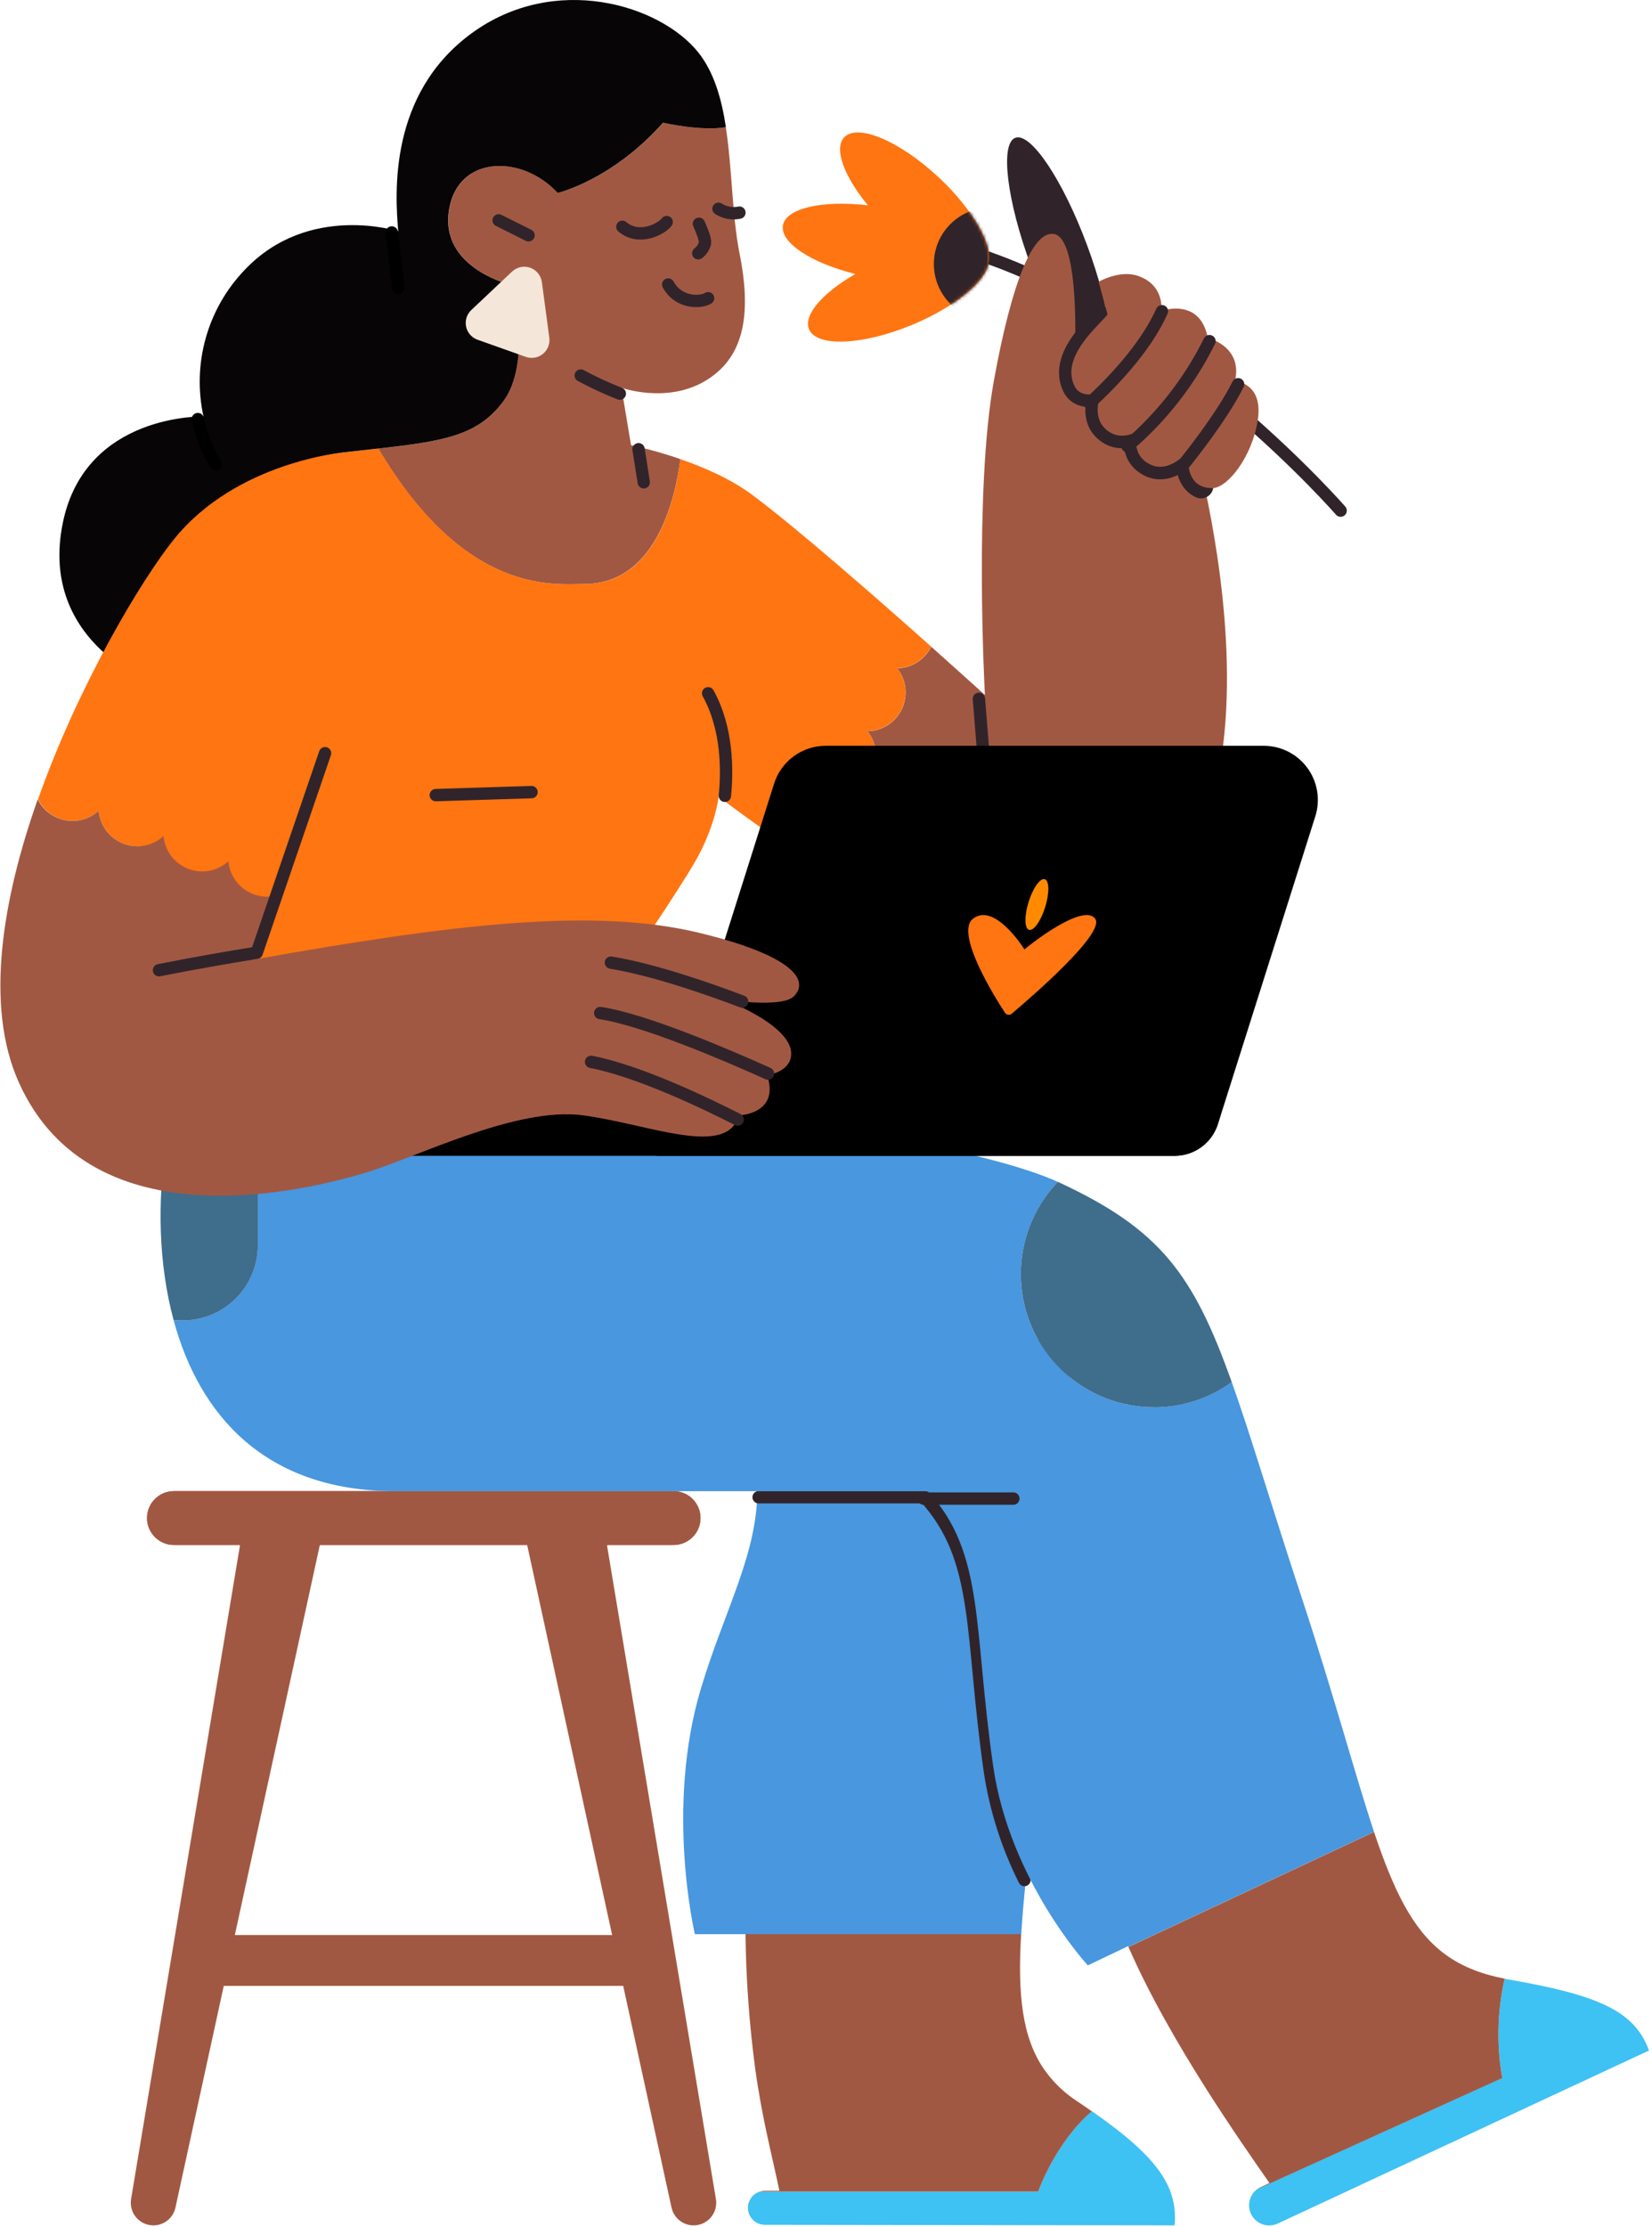 <svg width="535" height="721" viewBox="0 0 535 721" fill="none" xmlns="http://www.w3.org/2000/svg">
<path d="M65.92 626.441V642.911H208.38V626.441H65.92Z" fill="#A15842"/>
<path d="M231.85 711.921L196.56 500.171H218.14C220.453 500.171 222.671 499.253 224.306 497.617C225.941 495.982 226.86 493.764 226.86 491.451C226.86 489.139 225.941 486.921 224.306 485.285C222.671 483.65 220.453 482.731 218.14 482.731H56.33C54.017 482.731 51.799 483.65 50.164 485.285C48.529 486.921 47.61 489.139 47.61 491.451C47.61 493.764 48.529 495.982 50.164 497.617C51.799 499.253 54.017 500.171 56.33 500.171H77.74L42.45 711.921C42.276 712.97 42.332 714.043 42.614 715.068C42.897 716.092 43.399 717.043 44.087 717.854C44.773 718.664 45.629 719.316 46.593 719.763C47.557 720.21 48.607 720.441 49.67 720.441C51.34 720.443 52.961 719.872 54.262 718.824C55.563 717.776 56.466 716.314 56.82 714.681L103.58 500.171H170.72L217.47 714.681C217.828 716.314 218.733 717.775 220.035 718.823C221.338 719.87 222.959 720.441 224.63 720.441C225.693 720.441 226.743 720.21 227.707 719.763C228.671 719.316 229.526 718.664 230.214 717.854C230.901 717.043 231.403 716.092 231.685 715.068C231.968 714.043 232.024 712.97 231.85 711.921Z" fill="#A15842"/>
<path d="M218.14 500.171C220.453 500.171 222.671 499.253 224.306 497.617C225.941 495.982 226.86 493.764 226.86 491.451C226.86 489.139 225.941 486.921 224.306 485.285C222.671 483.65 220.453 482.731 218.14 482.731H56.33C54.017 482.731 51.799 483.65 50.164 485.285C48.529 486.921 47.61 489.139 47.61 491.451C47.61 493.764 48.529 495.982 50.164 497.617C51.799 499.253 54.017 500.171 56.33 500.171H77.74V500.441H103.56L103.62 500.171H170.76L170.82 500.441H196.64V500.171H218.14Z" fill="#A15842"/>
<path d="M227.73 626.161H330.73C332.01 604.291 336.58 575.281 340.37 536.091C343.74 501.341 346.64 472.171 346.45 448.091C346.13 407.951 243.45 456.531 243.45 456.531C243.45 465.301 245.22 473.721 245.27 481.881C245.39 503.081 234.65 521.121 226.98 546.691C215.35 585.461 225.04 626.161 225.04 626.161H227.73Z" fill="#4897DF"/>
<path d="M336.22 709.501H246.05C244.798 709.9 243.73 710.733 243.039 711.849C242.347 712.966 242.077 714.293 242.277 715.591C242.477 716.89 243.135 718.074 244.131 718.93C245.127 719.786 246.396 720.258 247.71 720.261L380.4 720.441C381.57 707.541 374.24 697.831 353.56 683.441C341.76 693.671 336.22 709.501 336.22 709.501Z" fill="#3EC1F3"/>
<path d="M348.91 680.311C344.627 677.542 340.927 673.962 338.02 669.771C331.02 659.501 329.54 645.671 330.69 626.161H241.43C241.603 640.748 242.654 655.311 244.58 669.771C246.86 686.141 249.94 697.401 252.41 709.241H247.72C247.153 709.241 246.59 709.328 246.05 709.501H336.22C336.22 709.501 341.76 693.671 353.56 683.501C352.08 682.455 350.53 681.391 348.91 680.311Z" fill="#A15842"/>
<path d="M331.77 608.641C326.25 597.653 322.487 585.866 320.62 573.711C314.09 528.341 317.96 505.081 299.55 484.711H245.68" stroke="#30242A" stroke-width="4" stroke-linecap="round" stroke-linejoin="round"/>
<path d="M365.36 630.031L365.46 630.271L444.98 593.031C438.79 574.511 432.32 549.871 421.69 517.621C411.73 487.441 405.14 464.891 398.9 447.441C390.173 453.727 379.412 456.524 368.729 455.283C358.046 454.042 348.212 448.852 341.159 440.733C334.106 432.614 330.342 422.151 330.607 411.4C330.872 400.648 335.146 390.383 342.59 382.621C300.14 363.441 149.37 350.931 149.37 350.931L64.08 338.331C59.58 345.771 55.75 357.561 53.67 371.331H83.47V403.201C83.454 409.645 80.885 415.821 76.324 420.373C71.763 424.926 65.584 427.486 59.14 427.491H57.44C57.04 427.491 56.64 427.491 56.25 427.491C64.39 457.491 85.33 482.761 128.07 482.761H300.57C318.98 503.111 315.11 526.371 321.64 571.761C326.98 608.891 352.29 636.261 352.29 636.261L365.36 630.031Z" fill="#4897DF"/>
<path d="M486.5 672.681L407.3 708.601C405.959 709.539 405.019 710.946 404.667 712.543C404.315 714.141 404.577 715.813 405.401 717.227C406.224 718.641 407.549 719.693 409.112 720.176C410.675 720.658 412.363 720.535 413.84 719.831L534.02 663.831C529.31 650.831 517.2 645.831 488.51 640.831L487.28 640.601C484.903 651.138 484.638 662.041 486.5 672.681Z" fill="#3EC1F3"/>
<path d="M487.28 640.561C479.02 638.981 472.54 636.231 467.19 632.071C457.33 624.391 451.29 611.891 444.98 593.071L365.46 630.311C372.2 645.801 381.66 662.091 390.67 676.311C398.54 688.691 406.05 699.481 411.1 706.711L408.23 708.101C407.904 708.26 407.593 708.448 407.3 708.661L486.5 672.741C484.624 662.069 484.889 651.13 487.28 640.561Z" fill="#A15842"/>
<path d="M373.72 455.591C382.763 455.597 391.576 452.744 398.9 447.441C386.49 412.561 375.73 398.031 343.19 382.891L342.59 382.621C336.74 388.721 332.812 396.405 331.295 404.718C329.777 413.032 330.736 421.608 334.053 429.381C337.37 437.154 342.898 443.781 349.951 448.437C357.003 453.094 365.269 455.574 373.72 455.571V455.591Z" fill="#3F6D8C"/>
<path d="M59.14 427.491C65.596 427.491 71.788 424.927 76.355 420.363C80.921 415.799 83.487 409.608 83.49 403.151V371.281H53.69C51.06 388.571 51.21 408.911 56.25 427.461C56.64 427.461 57.04 427.461 57.44 427.461L59.14 427.491Z" fill="#3F6D8C"/>
<path d="M299.1 485.151H328.17" stroke="#30242A" stroke-width="4" stroke-linecap="round" stroke-linejoin="round"/>
<path d="M434.16 165.311C434.16 165.311 381.83 105.231 320 83.441" stroke="#30242A" stroke-width="4" stroke-linecap="round" stroke-linejoin="round"/>
<path d="M262 106.571C260.1 101.981 266.44 94.781 277 88.701C262.7 85.141 252.54 78.511 253.56 72.941C254.58 67.371 266.42 64.751 281.06 66.471C273.36 57.071 269.97 48.091 273.37 44.471C277.7 39.841 291.44 45.681 304.05 57.471C315.05 67.771 321.55 79.231 320.17 85.061C319.4 91.001 309.27 99.421 295.35 105.181C279.34 111.821 264.43 112.441 262 106.571Z" fill="#FF7511"/>
<mask id="mask0_404_143" style="mask-type:luminance" maskUnits="userSpaceOnUse" x="253" y="42" width="68" height="69">
<path d="M262 106.571C260.1 101.981 266.44 94.781 277 88.701C262.7 85.141 252.54 78.511 253.56 72.941C254.58 67.371 266.42 64.751 281.06 66.471C273.36 57.071 269.97 48.091 273.37 44.471C277.7 39.841 291.44 45.681 304.05 57.471C315.05 67.771 321.55 79.231 320.17 85.061C319.4 91.001 309.27 99.421 295.35 105.181C279.34 111.821 264.43 112.441 262 106.571Z" fill="white"/>
</mask>
<g mask="url(#mask0_404_143)">
<path d="M320.69 103.721C330.775 103.721 338.95 95.546 338.95 85.461C338.95 75.377 330.775 67.201 320.69 67.201C310.605 67.201 302.43 75.377 302.43 85.461C302.43 95.546 310.605 103.721 320.69 103.721Z" fill="#30242A"/>
</g>
<path d="M357.163 120.979C362.18 119.116 359.9 100.511 352.07 79.423C344.24 58.335 333.825 42.75 328.809 44.613C323.792 46.475 326.072 65.081 333.902 86.168C341.732 107.256 352.146 122.841 357.163 120.979Z" fill="#30242A"/>
<path d="M356.27 124.641C356.27 124.641 364.03 145.961 360.15 168.251" stroke="#30242A" stroke-width="4" stroke-linecap="round" stroke-linejoin="round"/>
<path d="M214.76 39.721C198.22 58.331 180.64 62.441 180.64 62.441C169.27 50.041 148.64 50.041 145.49 67.611C142.06 87.081 166.14 92.441 166.14 92.441C166.14 92.441 172.21 117.561 162.9 129.971C154.68 140.971 144.12 142.781 122.48 145.201C150.68 192.851 179.48 189.091 189.07 189.091C212.07 189.091 218.55 162.401 220.36 148.641C215.123 146.815 209.78 145.309 204.36 144.131L201.26 125.531C201.26 125.531 215.73 130.691 228.14 123.461C240.55 116.231 243.65 102.781 239.51 82.111C237.06 69.861 237.15 54.711 235.05 41.171C226.86 42.561 214.76 39.721 214.76 39.721Z" fill="#A15842"/>
<path d="M386.8 143.541C382.41 125.971 348.04 116.441 348.04 116.441C348.04 116.441 350.1 77.001 341.25 75.741C334.47 74.741 327.68 91.251 321.87 123.231C315.37 158.971 318.96 224.981 318.96 224.981C318.96 224.981 311.77 218.451 301.57 209.361C300.551 211.422 298.987 213.163 297.048 214.398C295.108 215.632 292.868 216.311 290.57 216.361C292.02 218.199 292.929 220.406 293.193 222.733C293.458 225.059 293.068 227.413 292.067 229.53C291.066 231.647 289.495 233.443 287.529 234.715C285.563 235.987 283.281 236.685 280.94 236.731C282.39 238.569 283.299 240.776 283.563 243.103C283.828 245.429 283.438 247.783 282.437 249.9C281.436 252.017 279.865 253.813 277.899 255.085C275.933 256.357 273.651 257.055 271.31 257.101C272.832 259.031 273.755 261.365 273.966 263.813C274.177 266.262 273.665 268.719 272.495 270.88C271.325 273.042 269.548 274.813 267.382 275.975C265.217 277.138 262.758 277.64 260.31 277.421C281.54 291.241 310.4 307.361 329.63 307.361C430.41 307.321 389.71 155.171 386.8 143.541Z" fill="#A15842"/>
<path d="M272.77 270.231C273.77 268.114 274.16 265.761 273.897 263.435C273.633 261.108 272.727 258.901 271.28 257.061C273.621 257.015 275.903 256.317 277.869 255.045C279.835 253.773 281.406 251.977 282.407 249.86C283.408 247.743 283.798 245.389 283.533 243.063C283.269 240.736 282.36 238.53 280.91 236.691C283.251 236.646 285.533 235.947 287.499 234.675C289.465 233.403 291.036 231.607 292.037 229.49C293.038 227.373 293.428 225.019 293.163 222.693C292.899 220.366 291.99 218.16 290.54 216.321C292.838 216.271 295.078 215.592 297.018 214.358C298.957 213.124 300.521 211.382 301.54 209.321C283.96 193.661 257.45 170.441 243.34 160.011C236.51 154.961 227.81 151.221 220.34 148.641C218.58 162.441 212.14 189.091 189.14 189.091C179.59 189.091 150.75 192.851 122.55 145.201L113.49 146.201C82.29 149.671 68.09 166.461 59.73 186.521C54.56 198.931 50.42 221.671 50.42 221.671C47.212 242.52 45.561 263.578 45.48 284.671L86.05 322.221L194.97 324.911C203.69 312.051 219.69 288.301 224.97 279.191C231.75 267.561 232.72 257.871 232.72 257.871C232.72 257.871 244.36 266.971 260.31 277.361C262.866 277.585 265.43 277.023 267.657 275.748C269.884 274.474 271.668 272.549 272.77 270.231Z" fill="#FF7511"/>
<path d="M226.14 16.971C213.74 1.471 179.62 -8.869 152.74 10.771C125.86 30.411 127.93 62.461 128.96 74.871C128.96 74.871 100.02 65.561 79.34 87.271C73.355 93.478 68.996 101.067 66.652 109.365C64.307 117.662 64.049 126.41 65.9 134.831C65.9 134.831 27.82 133.761 20.41 168.951C16.2 188.951 24.06 202.261 32.78 210.501C37.894 215.3 43.869 219.09 50.39 221.671C50.39 221.671 54.53 198.931 59.7 186.521C68.06 166.461 82.26 149.671 113.46 146.201L122.52 145.201C144.16 142.781 154.72 140.941 162.94 129.971C172.24 117.561 166.14 92.441 166.14 92.441C166.14 92.441 142.03 87.081 145.46 67.631C148.57 50.061 169.24 50.061 180.61 62.461C180.61 62.461 198.19 58.331 214.73 39.721C214.73 39.721 226.83 42.561 235.08 41.171C233.67 31.851 231.19 23.301 226.14 16.971Z" fill="#070505"/>
<path d="M388.95 157.351C386.02 156.001 384.27 152.601 384.77 146.101C384.77 146.101 378.71 153.701 372.26 150.321C365.81 146.941 368.39 139.661 368.39 139.661C368.39 139.661 362.57 143.541 357.73 138.661C353.34 134.271 356.73 127.031 356.73 127.031C356.73 127.031 350.29 129.661 348.01 125.091C345.14 119.371 348.63 113.381 352.41 108.791" stroke="#30242A" stroke-width="8" stroke-linecap="round" stroke-linejoin="round"/>
<path d="M64.06 135.671C65.156 140.852 67.131 145.807 69.9 150.321" stroke="black" stroke-width="4" stroke-miterlimit="10" stroke-linecap="round"/>
<path d="M317.02 226.231L319.45 256.441" stroke="#30242A" stroke-width="4" stroke-linecap="round" stroke-linejoin="round"/>
<path d="M229.32 224.441C235.65 235.841 235.57 249.521 234.75 257.631" stroke="#30242A" stroke-width="4" stroke-linecap="round" stroke-linejoin="round"/>
<path d="M172.14 256.441L141.13 257.411" stroke="#30242A" stroke-width="4" stroke-linecap="round" stroke-linejoin="round"/>
<path d="M200.73 127.441C196.396 125.74 192.169 123.78 188.07 121.571" stroke="#30242A" stroke-width="4" stroke-linecap="round" stroke-linejoin="round"/>
<path d="M208.48 156.141L206.79 145.431" stroke="#30242A" stroke-width="4" stroke-linecap="round" stroke-linejoin="round"/>
<path d="M126.87 75.261L129.02 93.141" stroke="black" stroke-width="4" stroke-miterlimit="10" stroke-linecap="round"/>
<path d="M229.32 96.541C227.13 97.961 219.87 98.431 216.39 92.101" stroke="#30242A" stroke-width="4" stroke-linecap="round" stroke-linejoin="round"/>
<path d="M171.17 76.181L161.48 71.341" stroke="#30242A" stroke-width="4" stroke-linecap="round" stroke-linejoin="round"/>
<path d="M215.91 71.891C214.36 74.001 207.05 78.091 201.55 73.421" stroke="#30242A" stroke-width="4" stroke-linecap="round" stroke-linejoin="round"/>
<path d="M239.46 68.841C238.303 69.087 237.108 69.103 235.945 68.886C234.781 68.67 233.672 68.227 232.68 67.581" stroke="#30242A" stroke-width="4" stroke-linecap="round" stroke-linejoin="round"/>
<path d="M226.35 72.441C227.46 74.951 228.53 77.721 228.3 78.781C227.959 80.07 227.19 81.206 226.12 82.001" stroke="#30242A" stroke-width="4" stroke-linecap="round" stroke-linejoin="round"/>
<path d="M165.86 87.891L152.63 100.371C151.914 101.047 151.383 101.894 151.087 102.834C150.792 103.773 150.742 104.772 150.942 105.736C151.143 106.699 151.587 107.596 152.233 108.339C152.878 109.082 153.704 109.648 154.63 109.981L170.27 115.531C171.2 115.86 172.198 115.945 173.17 115.777C174.141 115.609 175.054 115.195 175.819 114.574C176.585 113.953 177.178 113.145 177.543 112.229C177.907 111.313 178.03 110.319 177.9 109.341L175.49 91.341C175.349 90.295 174.923 89.308 174.259 88.487C173.595 87.666 172.718 87.044 171.724 86.688C170.73 86.332 169.658 86.256 168.623 86.468C167.589 86.68 166.633 87.173 165.86 87.891Z" fill="#F4E6D8"/>
<path d="M355.79 91.211C355.79 91.211 362.57 87.331 368.39 89.271C377.39 92.271 376.07 100.651 376.07 100.651C376.07 100.651 388.69 96.101 391.14 109.441C391.14 109.441 402.52 111.991 399.96 123.371C399.96 123.371 409.17 123.861 407.34 135.931C405.51 148.001 397.46 158.031 392.62 158.031C387.62 158.031 384.09 154.961 384.77 146.031C384.77 146.031 378.71 153.631 372.26 150.251C365.81 146.871 368.39 139.591 368.39 139.591C368.39 139.591 362.57 143.471 357.73 138.591C353.34 134.201 356.73 126.961 356.73 126.961C356.73 126.961 350.29 129.591 348.01 125.021C343.16 115.331 356.5 104.911 358.67 101.771L355.79 91.211Z" fill="#A15842"/>
<path d="M352.91 130.491C359.57 124.381 370.91 112.851 376.29 100.751" stroke="#30242A" stroke-width="4" stroke-linecap="round" stroke-linejoin="round"/>
<path d="M365.14 144.441C376.208 135.029 385.241 123.46 391.69 110.441" stroke="#30242A" stroke-width="4" stroke-linecap="round" stroke-linejoin="round"/>
<path d="M382.27 151.621C385.27 147.961 395.76 134.811 400.96 124.401" stroke="#30242A" stroke-width="4" stroke-linecap="round" stroke-linejoin="round"/>
<path d="M380.39 374.191H212.55L250.7 253.661C251.828 250.113 254.056 247.015 257.063 244.818C260.069 242.621 263.696 241.438 267.42 241.441H409.25C412.006 241.44 414.723 242.089 417.181 243.334C419.639 244.58 421.769 246.388 423.398 248.611C425.026 250.834 426.108 253.409 426.555 256.128C427.002 258.848 426.802 261.634 425.97 264.261L394.42 363.931C393.472 366.908 391.602 369.507 389.08 371.351C386.558 373.196 383.514 374.19 380.39 374.191Z" fill="black"/>
<path d="M115.14 360.621C114.645 362.183 114.525 363.839 114.789 365.455C115.054 367.072 115.696 368.603 116.663 369.925C117.631 371.246 118.896 372.322 120.357 373.063C121.817 373.804 123.432 374.191 125.07 374.191H380.39C383.512 374.184 386.551 373.184 389.068 371.336C391.584 369.488 393.448 366.888 394.39 363.911L395.39 360.621H115.14Z" fill="black"/>
<path d="M354.68 297.441C350.78 292.101 333.05 306.201 331.75 307.371C331.07 306.201 321.85 292.101 315.08 297.441C309.21 302.071 322.08 322.741 325.55 328.011C325.694 328.172 325.869 328.3 326.066 328.388C326.262 328.475 326.475 328.521 326.69 328.521C326.905 328.521 327.118 328.475 327.314 328.388C327.511 328.3 327.687 328.172 327.83 328.011C334.14 322.691 358.07 302.021 354.68 297.441Z" fill="#FF7511"/>
<path d="M338.48 293.667C339.889 289.143 339.83 285.101 338.348 284.64C336.866 284.178 334.523 287.472 333.114 291.996C331.705 296.52 331.764 300.562 333.245 301.023C334.727 301.485 337.07 298.191 338.48 293.667Z" fill="#FF8A00"/>
<path d="M18.97 264.911C21.148 265.751 23.517 265.969 25.813 265.542C28.108 265.115 30.24 264.059 31.97 262.491C32.175 264.826 33.029 267.058 34.436 268.933C35.842 270.808 37.745 272.253 39.929 273.104C42.114 273.955 44.492 274.178 46.797 273.748C49.101 273.318 51.239 272.252 52.97 270.671C53.181 273.004 54.038 275.231 55.446 277.103C56.853 278.974 58.755 280.416 60.938 281.265C63.12 282.114 65.497 282.337 67.799 281.909C70.102 281.481 72.239 280.418 73.97 278.841C74.13 280.683 74.695 282.466 75.624 284.064C76.552 285.662 77.822 287.035 79.343 288.086C80.864 289.136 82.597 289.838 84.42 290.142C86.243 290.445 88.111 290.343 89.89 289.841L105.01 249.231C110.834 233.642 113.594 217.076 113.14 200.441L111.61 146.441C111.61 146.441 76.72 149.341 56.37 174.541C45.93 187.471 25.44 221.631 12.31 258.771C13.69 261.575 16.064 263.763 18.97 264.911Z" fill="#FF7511"/>
<path d="M81.96 289.441C79.77 288.598 77.86 287.157 76.446 285.284C75.032 283.411 74.171 281.179 73.96 278.841C72.229 280.418 70.091 281.481 67.789 281.909C65.487 282.337 63.111 282.114 60.928 281.265C58.745 280.416 56.843 278.974 55.436 277.103C54.028 275.231 53.17 273.004 52.96 270.671C51.229 272.252 49.091 273.318 46.787 273.748C44.482 274.178 42.104 273.955 39.919 273.104C37.735 272.253 35.832 270.808 34.426 268.933C33.019 267.058 32.165 264.826 31.96 262.491C30.521 263.802 28.796 264.761 26.923 265.293C25.05 265.824 23.079 265.914 21.166 265.554C19.252 265.194 17.448 264.396 15.896 263.22C14.344 262.045 13.085 260.526 12.22 258.781C0.84 290.971 -5.02 325.411 6 350.201C29.72 403.591 100.91 384.801 117.71 379.861C134.51 374.921 167.15 358.111 188.9 361.081C210.65 364.051 235.36 374.921 239.32 361.081C239.32 361.081 252.63 360.741 248.44 348.081C248.44 348.081 255.13 347.251 256.12 342.311C258.12 332.421 234.37 323.531 234.37 323.531C234.37 323.531 253.16 326.531 257.11 322.531C262.11 317.531 257.25 309.461 226.56 302.021C192.85 293.861 148.36 298.801 82.12 310.661L89.87 289.831C87.261 290.564 84.484 290.427 81.96 289.441Z" fill="#A15842"/>
<path d="M105.27 243.841L83.14 308.441" stroke="#30242A" stroke-width="4" stroke-linecap="round" stroke-linejoin="round"/>
<path d="M240.34 324.241C229.6 320.161 211.72 313.901 197.84 311.641" stroke="#30242A" stroke-width="4" stroke-linecap="round" stroke-linejoin="round"/>
<path d="M248.72 347.561C234.92 341.351 208.56 330.081 194.38 327.961" stroke="#30242A" stroke-width="4" stroke-linecap="round" stroke-linejoin="round"/>
<path d="M82.28 308.581C74.84 309.781 63.16 311.771 51.49 314.101" stroke="#30242A" stroke-width="4" stroke-linecap="round" stroke-linejoin="round"/>
<path d="M238.91 362.441C228.56 357.171 206.75 346.691 191.42 343.771" stroke="#30242A" stroke-width="4" stroke-linecap="round" stroke-linejoin="round"/>
</svg>
